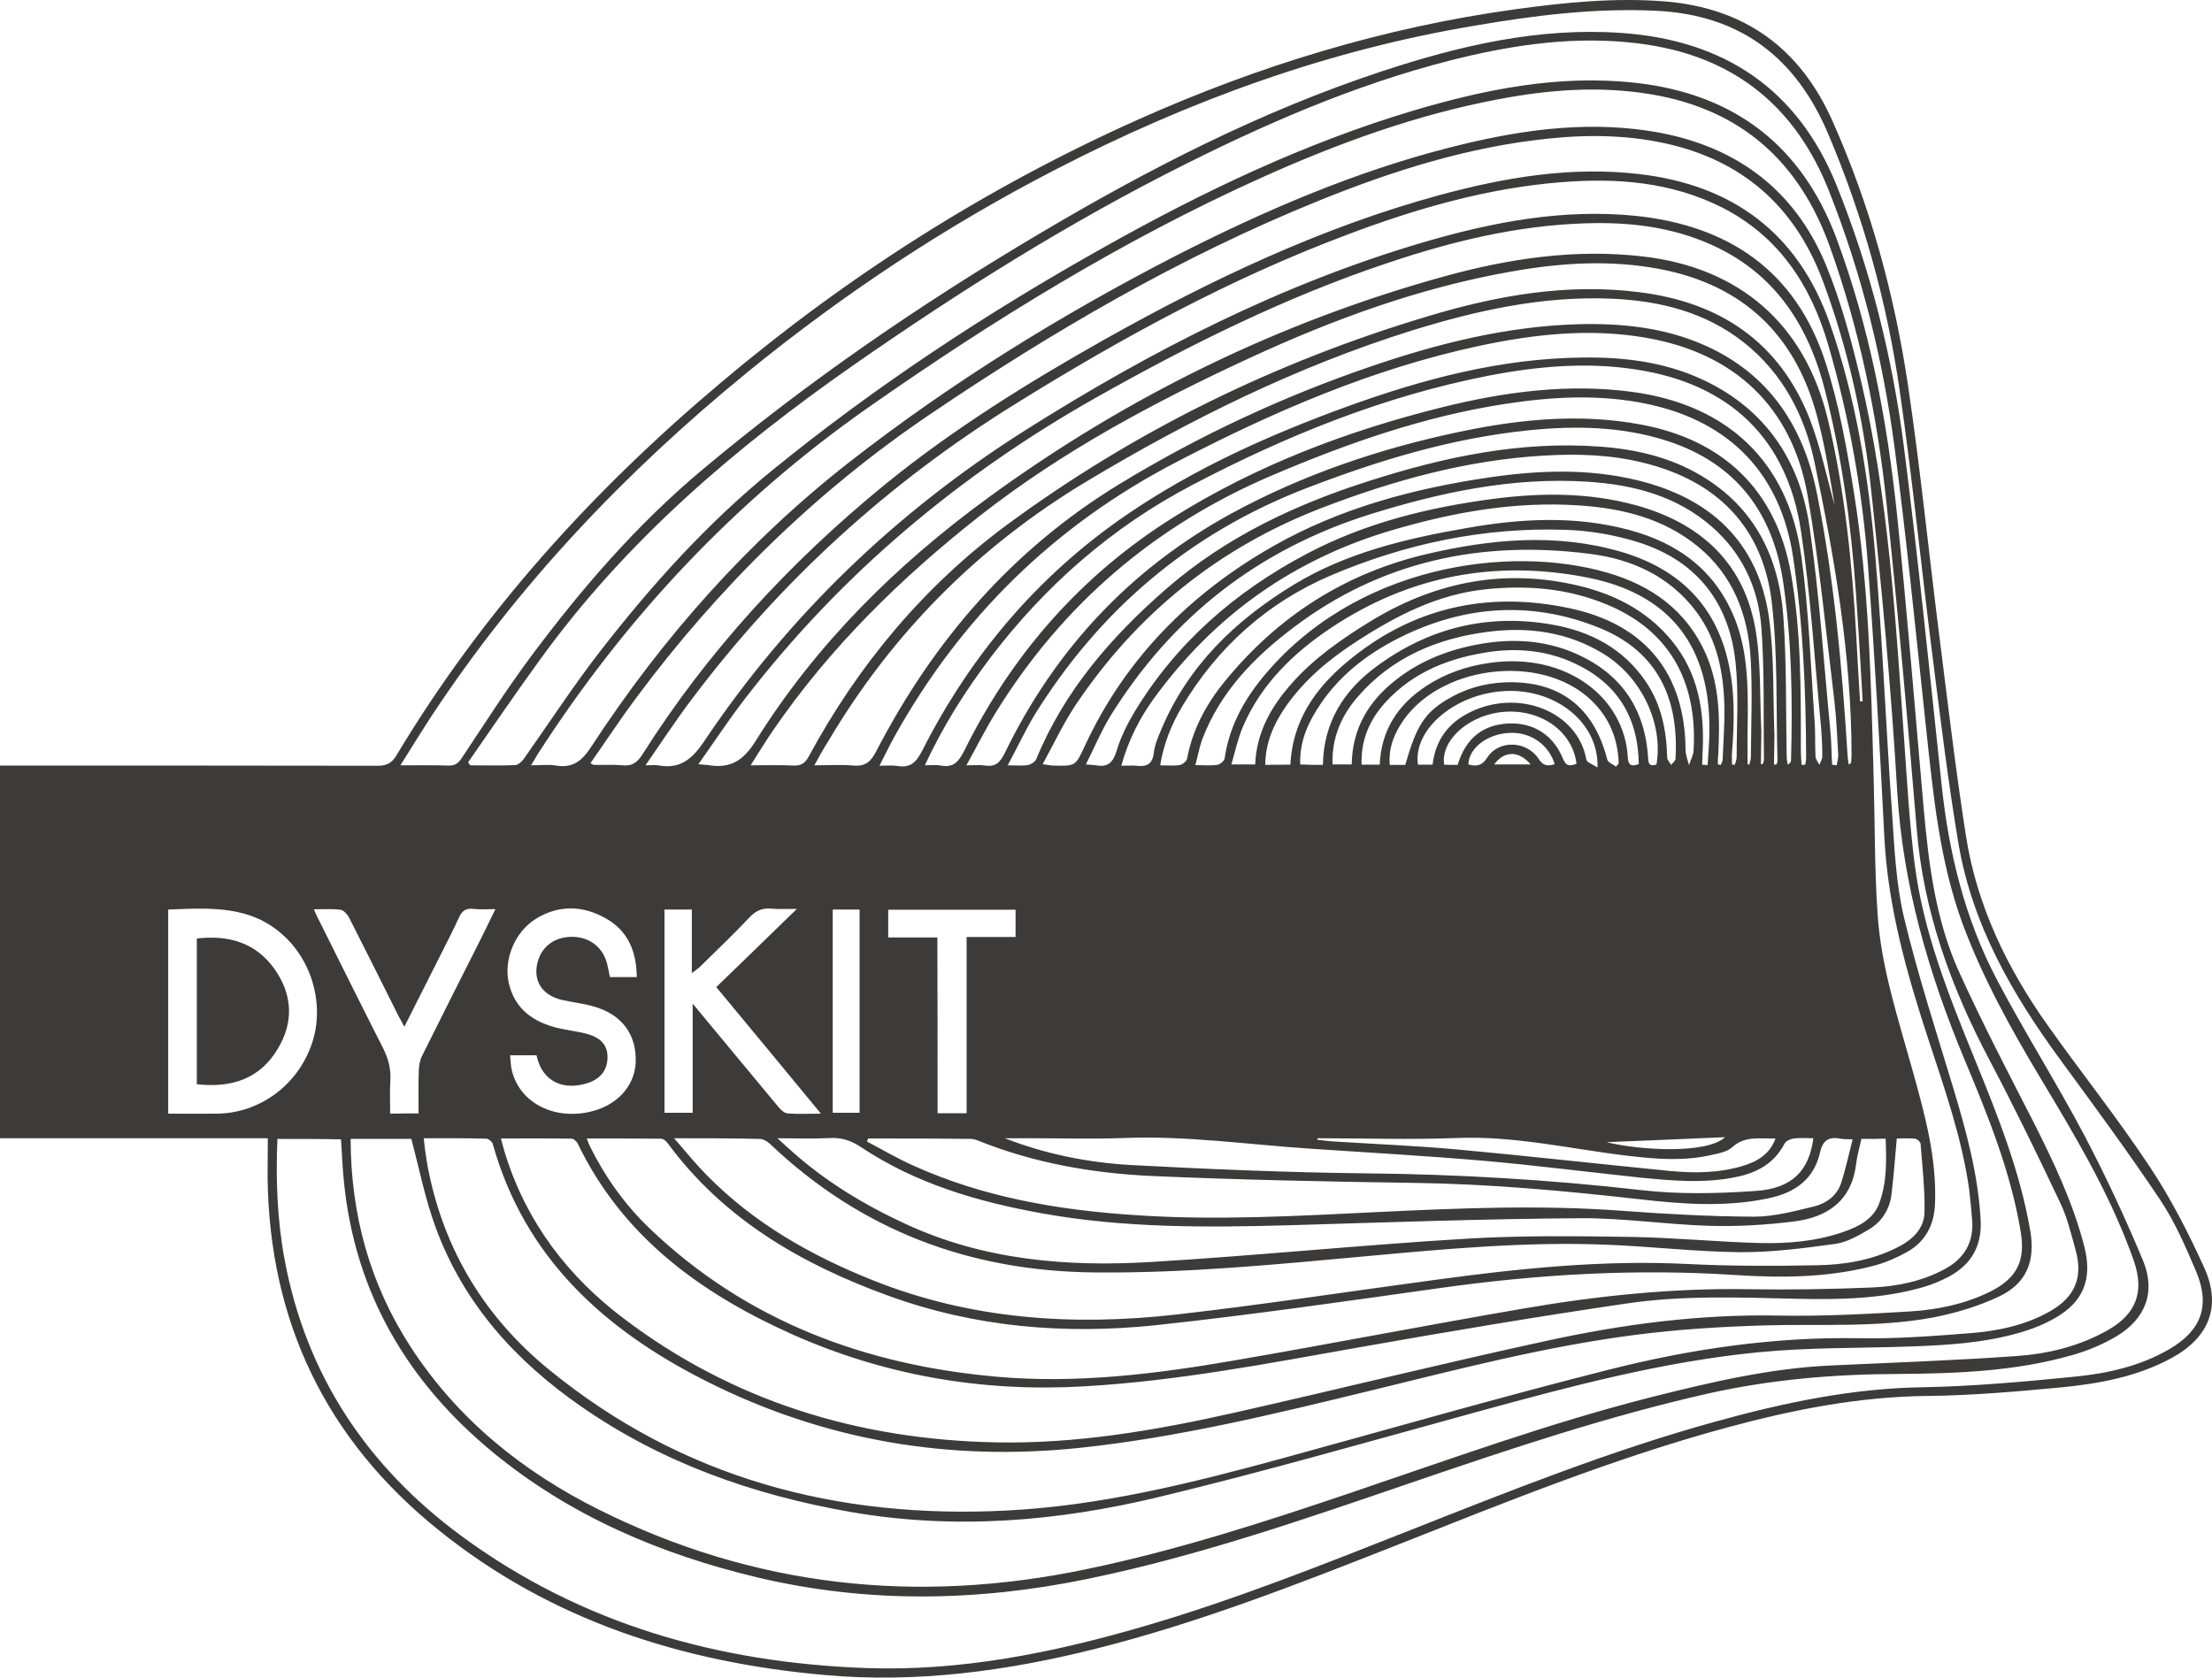 <?xml version="1.0" encoding="UTF-8" standalone="no"?>
<svg width="87px" height="66px" viewBox="0 0 87 66" version="1.1" xmlns="http://www.w3.org/2000/svg" xmlns:xlink="http://www.w3.org/1999/xlink" xmlns:sketch="http://www.bohemiancoding.com/sketch/ns">
    <!-- Generator: Sketch 3.2.2 (9983) - http://www.bohemiancoding.com/sketch -->
    <title>Logo</title>
    <desc>Created with Sketch.</desc>
    <defs></defs>
    <g id="Page-1" stroke="none" stroke-width="1" fill="none" fill-rule="evenodd" sketch:type="MSPage">
        <g id="One-Page-Inscription_V0" sketch:type="MSArtboardGroup" transform="translate(-43, -3)" fill="#3D3B3A">
            <g id="HEADER" sketch:type="MSLayerGroup">
                <path d="M53.533,47.781 L43,47.781 L43,33.118 L43.584,33.118 C48.335,33.118 53.095,33.118 57.846,33.126 C58.199,33.126 58.405,33.032 58.594,32.715 C61.97,27.085 66.326,22.285 71.335,18.069 C76.327,13.852 81.783,10.382 87.754,7.708 C92.505,5.582 97.446,4.074 102.609,3.363 C104.551,3.097 106.501,2.9 108.469,3.054 C111.631,3.311 113.804,4.905 115.076,7.768 C116.562,11.102 117.516,14.598 118.049,18.197 C118.53,21.446 118.856,24.711 119.269,27.967 C119.604,30.615 119.913,33.264 120.325,35.903 C120.755,38.628 121.932,41.071 123.521,43.316 C124.853,45.193 126.288,46.993 127.56,48.912 C128.384,50.155 129.072,51.501 129.69,52.863 C130.386,54.389 129.888,55.623 128.41,56.428 C127.053,57.165 125.549,57.44 124.037,57.585 C122.301,57.748 120.557,57.902 118.813,57.919 C116.124,57.945 113.521,58.459 110.952,59.154 C106.484,60.362 102.205,62.102 97.91,63.798 C94.043,65.324 90.16,66.841 86.113,67.861 C82.608,68.743 79.059,69.223 75.434,68.898 C69.84,68.401 64.66,66.755 60.244,63.19 C55.836,59.642 53.594,55.006 53.525,49.341 C53.525,48.844 53.533,48.338 53.533,47.781 L53.533,47.781 Z M53.911,47.807 C53.843,49.418 53.903,50.995 54.195,52.563 C55.046,57.122 57.46,60.713 61.163,63.439 C65.871,66.901 71.25,68.409 77.032,68.623 C80.761,68.761 84.378,68.032 87.943,66.995 C91.535,65.95 94.997,64.57 98.468,63.199 C102.42,61.639 106.364,60.062 110.462,58.931 C113.126,58.194 115.815,57.62 118.607,57.577 C120.592,57.542 122.576,57.362 124.561,57.165 C125.876,57.037 127.164,56.754 128.324,56.077 C129.579,55.348 129.939,54.371 129.381,53.035 C128.969,52.066 128.548,51.081 127.963,50.206 C126.709,48.33 125.369,46.513 124.037,44.696 C122.138,42.108 120.566,39.374 120.025,36.169 C119.629,33.803 119.337,31.421 119.037,29.047 C118.581,25.482 118.229,21.9 117.713,18.343 C117.215,14.889 116.287,11.539 114.921,8.308 C113.65,5.274 111.459,3.577 108.117,3.423 C105.728,3.311 103.374,3.603 101.028,4.006 C95.212,4.974 89.747,6.971 84.532,9.662 C80.211,11.89 76.173,14.564 72.401,17.64 C67.607,21.557 63.388,25.988 59.977,31.164 C59.573,31.781 59.187,32.407 58.749,33.109 C59.445,33.109 60.046,33.101 60.639,33.118 C60.879,33.126 61.017,33.041 61.154,32.835 C62.048,31.49 62.916,30.127 63.878,28.833 C65.871,26.159 68.045,23.639 70.614,21.488 C74.772,18 79.231,14.949 83.888,12.19 C88.175,9.645 92.6,7.374 97.351,5.805 C100.41,4.794 103.529,4.066 106.785,4.297 C110.806,4.58 113.693,6.491 115.23,10.279 C116.562,13.578 117.421,17.015 117.877,20.537 C118.444,24.968 118.891,29.416 119.363,33.855 C119.647,36.554 120.282,39.151 121.545,41.551 C122.637,43.625 123.891,45.604 124.982,47.67 C125.824,49.272 126.589,50.918 127.285,52.589 C127.8,53.823 127.388,54.886 126.245,55.571 C125.712,55.888 125.12,56.137 124.518,56.308 C122.284,56.951 119.973,57.037 117.671,57.054 C115.153,57.062 112.679,57.268 110.213,57.817 C106.226,58.716 102.369,60.011 98.511,61.33 C94.327,62.762 90.16,64.21 85.812,65.11 C81.465,66.01 77.126,66.087 72.787,65.058 C68.981,64.15 65.45,62.65 62.409,60.156 C59.024,57.371 56.953,53.857 56.523,49.452 C56.472,48.912 56.446,48.381 56.412,47.824 C55.561,47.807 54.753,47.807 53.911,47.807 L53.911,47.807 Z M61.412,32.989 C61.438,33.032 61.472,33.075 61.498,33.109 C62.082,33.109 62.666,33.126 63.259,33.101 C63.38,33.092 63.526,32.964 63.603,32.852 C64.608,31.43 65.562,29.964 66.627,28.593 C68.638,26.005 70.829,23.571 73.38,21.497 C77.461,18.172 81.843,15.292 86.431,12.721 C90.306,10.544 94.301,8.633 98.571,7.356 C101.424,6.508 104.328,5.925 107.326,6.259 C111.201,6.688 113.864,8.719 115.23,12.378 C116.545,15.909 117.232,19.586 117.619,23.314 C118.014,27.136 118.323,30.967 118.659,34.789 C118.856,37 119.131,39.211 120.059,41.251 C120.953,43.222 121.958,45.15 122.946,47.078 C123.762,48.69 124.535,50.309 124.982,52.058 C125.3,53.309 124.948,54.217 123.831,54.851 C123.401,55.1 122.929,55.288 122.448,55.426 C121.038,55.837 119.578,55.923 118.117,55.974 C116.141,56.043 114.165,56.008 112.198,56.197 C108.383,56.565 104.688,57.56 101.003,58.571 C96.879,59.702 92.772,60.885 88.613,61.887 C84.61,62.856 80.537,63.199 76.43,62.479 C72.624,61.81 69.041,60.55 65.854,58.331 C63.285,56.548 61.249,54.303 60.149,51.329 C59.728,50.198 59.496,49.007 59.178,47.807 L56.79,47.807 C56.798,50.789 57.546,53.514 59.152,55.991 C61,58.836 63.551,60.893 66.558,62.393 C72.667,65.444 79.068,66.13 85.735,64.733 C89.275,63.996 92.703,62.89 96.114,61.733 C100.04,60.405 103.941,58.982 107.962,57.962 C110.282,57.38 112.601,56.831 115.007,56.72 C117.439,56.608 119.87,56.523 122.293,56.351 C123.547,56.265 124.784,55.966 125.901,55.331 C127.018,54.697 127.345,53.832 126.932,52.623 C126.889,52.486 126.838,52.358 126.786,52.22 C125.884,49.795 124.561,47.593 123.238,45.39 C122.078,43.453 120.987,41.482 120.196,39.357 C119.277,36.863 119.037,34.249 118.753,31.635 C118.358,27.959 117.997,24.282 117.516,20.614 C117.061,17.152 116.227,13.775 114.938,10.519 C113.65,7.262 111.313,5.3 107.807,4.76 C105.445,4.4 103.125,4.665 100.822,5.188 C96.896,6.097 93.219,7.656 89.627,9.456 C85.048,11.744 80.735,14.461 76.542,17.383 C71.894,20.631 67.632,24.274 64.282,28.893 C63.302,30.238 62.366,31.618 61.412,32.989 L61.412,32.989 Z M59.668,47.781 C59.694,48.004 59.702,48.158 59.728,48.312 C59.771,48.578 59.805,48.852 59.866,49.118 C60.51,52.263 62.117,54.86 64.582,56.874 C69.815,61.159 75.923,62.77 82.599,62.427 C86.294,62.239 89.868,61.347 93.416,60.379 C97.703,59.205 101.973,57.971 106.287,56.883 C109.508,56.068 112.79,55.588 116.141,55.648 C117.585,55.674 119.028,55.563 120.471,55.451 C121.571,55.366 122.654,55.143 123.633,54.586 C124.613,54.029 124.939,53.249 124.63,52.16 C124.458,51.543 124.312,50.909 124.037,50.335 C123.135,48.424 122.216,46.538 121.236,44.679 C119.724,41.816 118.65,38.851 118.384,35.595 C118.031,31.327 117.645,27.059 117.198,22.8 C116.837,19.372 116.141,15.986 114.973,12.713 C113.778,9.379 111.502,7.314 107.962,6.714 C105.926,6.371 103.907,6.525 101.905,6.911 C98.691,7.519 95.641,8.633 92.677,9.962 C87.187,12.43 82.101,15.566 77.178,19.012 C71.911,22.697 67.615,27.282 64.153,32.664 C64.075,32.792 63.998,32.921 63.886,33.109 C64.273,33.109 64.574,33.066 64.866,33.118 C65.536,33.229 65.897,32.929 66.258,32.372 C69.05,28.096 72.401,24.308 76.439,21.154 C80.443,18.035 84.747,15.378 89.258,13.055 C92.72,11.29 96.269,9.756 100.049,8.796 C102.601,8.145 105.187,7.751 107.824,8.145 C111.098,8.633 113.529,10.33 114.809,13.407 C115.402,14.838 115.806,16.355 116.167,17.863 C117.284,22.551 117.55,27.342 117.894,32.132 C118.006,33.752 118.1,35.38 118.306,37 C118.65,39.682 119.655,42.185 120.669,44.67 C121.563,46.864 122.448,49.067 122.851,51.415 C123.058,52.606 122.714,53.497 121.614,54.012 C120.798,54.397 119.904,54.663 119.019,54.834 C116.837,55.237 114.629,55.083 112.421,55.143 C110.711,55.194 108.993,55.297 107.292,55.52 C103.769,55.974 100.332,56.874 96.887,57.714 C93.124,58.631 89.352,59.548 85.486,59.959 C80.305,60.508 75.382,59.668 70.743,57.32 C66.765,55.306 63.637,52.486 62.383,48.013 C62.357,47.918 62.22,47.798 62.125,47.798 C61.318,47.773 60.518,47.781 59.668,47.781 L59.668,47.781 Z M66.223,33.024 C66.309,33.075 66.335,33.092 66.361,33.092 C66.73,33.101 67.108,33.075 67.478,33.109 C67.873,33.152 68.079,32.981 68.285,32.655 C70.846,28.61 74.059,25.131 77.753,22.105 C80.46,19.894 83.433,18.052 86.474,16.338 C90.65,13.998 94.954,11.95 99.594,10.682 C102.18,9.979 104.792,9.533 107.481,9.85 C111.167,10.279 113.727,12.19 114.964,15.712 C116.004,18.677 116.493,21.78 116.76,24.891 C117.043,28.233 117.172,31.584 117.413,34.935 C117.507,36.323 117.567,37.746 117.885,39.091 C118.427,41.345 119.148,43.565 119.818,45.784 C120.334,47.498 120.806,49.212 120.901,51.012 C120.953,52.015 120.532,52.752 119.655,53.223 C119.329,53.395 118.985,53.54 118.624,53.643 C117.009,54.106 115.342,54.132 113.684,54.097 C111.433,54.046 109.182,53.952 106.948,54.286 C103.443,54.8 99.937,55.391 96.449,56.008 C92.858,56.643 89.275,57.337 85.623,57.542 C81.62,57.774 77.779,57.114 74.119,55.477 C70.536,53.866 67.486,51.646 65.725,47.995 C65.682,47.91 65.57,47.798 65.484,47.798 C64.574,47.781 63.663,47.79 62.701,47.79 C62.778,48.055 62.821,48.253 62.89,48.458 C63.732,51.115 65.347,53.223 67.538,54.877 C71.851,58.142 76.774,59.633 82.144,59.745 C85.357,59.813 88.502,59.265 91.62,58.562 C95.676,57.645 99.722,56.643 103.786,55.76 C106.793,55.1 109.843,54.697 112.945,54.757 C114.672,54.791 116.408,54.697 118.134,54.594 C119.217,54.526 120.291,54.303 121.279,53.814 C122.336,53.283 122.671,52.597 122.473,51.441 C122.078,49.067 121.176,46.864 120.257,44.662 C118.848,41.277 117.842,37.823 117.619,34.129 C117.387,30.153 117.018,26.185 116.588,22.225 C116.287,19.457 115.686,16.732 114.715,14.11 C113.684,11.299 111.742,9.447 108.795,8.71 C107.206,8.316 105.591,8.282 103.975,8.445 C100.796,8.762 97.789,9.713 94.851,10.904 C89.412,13.107 84.386,16.046 79.549,19.32 C75.047,22.371 71.241,26.125 68.01,30.47 C67.392,31.301 66.825,32.167 66.223,33.024 L66.223,33.024 Z M68.388,33.109 C68.646,33.109 68.767,33.092 68.878,33.109 C69.72,33.264 70.193,32.904 70.682,32.184 C74.016,27.205 78.269,23.125 83.338,19.92 C88.27,16.801 93.433,14.152 99.069,12.507 C101.75,11.727 104.474,11.213 107.283,11.487 C110.969,11.856 113.624,13.647 114.792,17.238 C115.325,18.883 115.634,20.614 115.909,22.328 C116.511,26.048 116.588,29.801 116.691,33.555 C116.743,35.355 116.725,37.154 116.846,38.945 C116.983,41.054 117.653,43.059 118.212,45.073 C118.693,46.804 119.183,48.544 119.105,50.369 C119.071,51.192 118.736,51.835 118.023,52.246 C117.628,52.469 117.198,52.657 116.768,52.777 C114.964,53.266 113.108,53.283 111.27,53.163 C107.378,52.906 103.52,53.129 99.671,53.669 C95.942,54.192 92.222,54.731 88.476,55.134 C84.893,55.511 81.353,55.22 77.942,53.977 C74.523,52.735 71.464,50.969 69.256,47.97 C69.196,47.884 69.084,47.798 68.99,47.798 C68.036,47.79 67.074,47.79 66.077,47.79 C66.137,47.935 66.172,48.047 66.223,48.141 C66.825,49.341 67.598,50.421 68.569,51.346 C72.384,54.989 77.049,56.711 82.23,57.165 C85.357,57.44 88.467,57.054 91.543,56.523 C95.332,55.871 99.112,55.134 102.901,54.483 C105.84,53.977 108.795,53.669 111.785,53.72 C113.4,53.746 115.016,53.72 116.631,53.652 C117.619,53.609 118.59,53.412 119.483,52.932 C120.248,52.52 120.635,51.886 120.566,51.003 C120.532,50.592 120.497,50.181 120.446,49.769 C120.154,47.738 119.475,45.81 118.839,43.873 C117.988,41.277 117.25,38.663 117.112,35.912 C116.932,32.347 116.734,28.781 116.468,25.225 C116.244,22.285 115.729,19.389 114.904,16.561 C114.225,14.23 112.971,12.301 110.728,11.161 C108.709,10.15 106.587,9.996 104.414,10.167 C101.492,10.399 98.709,11.204 95.985,12.233 C91.397,13.955 87.127,16.286 82.977,18.866 C77.968,21.968 73.69,25.859 70.167,30.564 C69.566,31.361 69.024,32.192 68.388,33.109 L68.388,33.109 Z M69.514,47.781 C69.987,48.33 70.365,48.792 70.786,49.221 C72.641,51.115 74.884,52.392 77.332,53.369 C81.19,54.911 85.202,55.177 89.284,54.714 C92.677,54.329 96.062,53.806 99.448,53.352 C102.73,52.906 106.012,52.563 109.328,52.726 C111.038,52.812 112.765,52.812 114.474,52.777 C115.548,52.76 116.614,52.58 117.593,52.092 C118.186,51.8 118.684,51.363 118.693,50.678 C118.71,49.787 118.607,48.887 118.538,47.995 C118.53,47.918 118.401,47.807 118.323,47.798 C118.074,47.773 117.825,47.79 117.602,47.79 C117.533,48.561 117.481,49.264 117.396,49.975 C117.327,50.575 117.018,51.063 116.502,51.372 C116.09,51.612 115.634,51.878 115.179,51.938 C113.933,52.109 112.679,52.272 111.433,52.263 C109.629,52.246 107.833,52.023 106.029,51.963 C102.936,51.852 99.851,52.135 96.775,52.418 C93.21,52.743 89.653,53.095 86.07,53.06 C81.139,53.017 76.86,51.406 73.277,47.995 C73.174,47.901 73.011,47.807 72.873,47.807 C71.791,47.781 70.717,47.781 69.514,47.781 L69.514,47.781 Z M116.158,30.598 C116.193,30.598 116.227,30.59 116.261,30.59 C116.176,29.167 116.098,27.744 115.995,26.322 C115.806,23.639 115.445,20.983 114.784,18.377 C114.139,15.824 112.825,13.758 110.325,12.636 C108.735,11.916 107.051,11.727 105.333,11.787 C102.661,11.873 100.092,12.498 97.575,13.347 C93.571,14.684 89.799,16.561 86.122,18.635 C80.735,21.677 76.095,25.568 72.315,30.47 C71.679,31.292 71.112,32.158 70.468,33.066 C70.674,33.084 70.768,33.092 70.863,33.101 C71.722,33.246 72.238,32.929 72.727,32.141 C75.099,28.336 78.26,25.216 81.86,22.585 C87.307,18.609 93.296,15.669 99.817,13.87 C102.369,13.167 104.963,12.781 107.627,13.09 C111.433,13.535 113.985,15.755 114.887,19.483 C115.566,22.311 115.849,25.191 116.012,28.087 C116.055,28.936 116.107,29.767 116.158,30.598 L116.158,30.598 Z M116.21,47.807 C116.133,48.175 116.038,48.475 116.004,48.784 C115.832,50.232 114.887,50.892 113.555,51.055 C112.455,51.192 111.33,51.261 110.222,51.226 C108.538,51.175 106.854,50.918 105.17,50.926 C101.381,50.952 97.583,51.089 93.794,51.201 C90.495,51.295 87.213,51.321 83.948,50.729 C81.439,50.275 79.016,49.564 76.869,48.133 C76.482,47.875 76.104,47.747 75.64,47.773 C74.996,47.807 74.343,47.781 73.578,47.781 C73.801,47.987 73.922,48.098 74.05,48.21 C75.417,49.452 76.972,50.395 78.647,51.166 C81.714,52.58 84.97,52.846 88.27,52.649 C92.411,52.4 96.544,51.98 100.685,51.732 C102.841,51.603 105.006,51.629 107.163,51.663 C108.847,51.689 110.539,51.86 112.223,51.903 C113.34,51.929 114.457,51.835 115.523,51.458 C116.115,51.252 116.682,50.961 116.914,50.335 C117.215,49.521 117.198,48.664 117.164,47.798 C116.82,47.807 116.528,47.807 116.21,47.807 L116.21,47.807 Z M72.521,33.109 C73.14,33.109 73.664,33.092 74.188,33.118 C74.497,33.135 74.669,33.032 74.815,32.749 C76.757,29.159 79.334,26.065 82.616,23.639 C87.643,19.937 93.184,17.229 99.173,15.438 C101.879,14.624 104.637,14.135 107.472,14.495 C110.651,14.889 112.997,16.458 114.182,19.492 C114.603,20.589 114.844,21.754 115.162,22.894 C114.956,21.694 114.775,20.486 114.449,19.312 C113.589,16.149 111.536,14.212 108.297,13.587 C106.329,13.21 104.362,13.338 102.403,13.69 C98.829,14.324 95.452,15.558 92.17,17.075 C88.424,18.806 84.79,20.743 81.534,23.297 C78.441,25.731 75.648,28.464 73.415,31.721 C73.123,32.141 72.856,32.587 72.521,33.109 L72.521,33.109 Z M75.03,33.109 C75.597,33.109 76.087,33.075 76.559,33.118 C77.032,33.161 77.247,32.972 77.461,32.561 C79.704,28.224 82.797,24.634 86.998,22.063 C90.143,20.143 93.468,18.592 96.965,17.4 C99.602,16.501 102.291,15.832 105.092,15.755 C106.793,15.712 108.469,15.884 110.05,16.586 C112.576,17.709 113.925,19.766 114.457,22.388 C115.145,25.808 115.454,29.278 115.669,32.758 C115.677,32.861 115.694,32.955 115.712,33.084 C115.772,33.032 115.806,33.015 115.806,32.998 C115.815,32.886 115.823,32.775 115.823,32.655 C115.815,28.781 115.162,24.985 114.371,21.206 C113.976,19.329 113.117,17.683 111.579,16.466 C110.067,15.275 108.288,14.838 106.415,14.752 C103.7,14.632 101.097,15.207 98.528,16.004 C94.009,17.418 89.808,19.5 85.761,21.925 C81.491,24.488 78.089,27.907 75.563,32.184 C75.374,32.467 75.227,32.758 75.03,33.109 L75.03,33.109 Z M77.143,47.79 C77.126,47.833 77.118,47.867 77.1,47.91 C77.702,48.227 78.295,48.578 78.913,48.852 C81.688,50.112 84.644,50.609 87.66,50.806 C90.821,51.021 93.983,50.841 97.145,50.686 C100.367,50.532 103.58,50.395 106.802,50.635 C108.529,50.764 110.256,50.858 111.991,50.866 C112.773,50.866 113.572,50.652 114.346,50.464 C114.827,50.344 115.248,50.044 115.411,49.547 C115.591,48.998 115.712,48.424 115.866,47.824 C115.669,47.815 115.523,47.824 115.385,47.798 C114.93,47.704 114.689,47.867 114.586,48.33 C114.346,49.409 113.581,49.932 112.541,50.146 C110.832,50.506 109.113,50.369 107.412,50.172 C104.508,49.847 101.604,49.581 98.683,49.538 C95.203,49.487 91.724,49.418 88.253,49.264 C85.933,49.152 83.647,48.75 81.474,47.875 C81.379,47.841 81.285,47.807 81.182,47.807 C79.824,47.79 78.484,47.79 77.143,47.79 L77.143,47.79 Z M115.059,33.084 C115.119,33.092 115.179,33.101 115.239,33.109 C115.256,32.972 115.308,32.826 115.299,32.689 C115.256,31.978 115.23,31.258 115.145,30.555 C114.818,27.864 114.56,25.165 114.096,22.5 C113.486,18.994 111.192,16.861 107.678,16.278 C105.496,15.909 103.34,16.149 101.2,16.603 C96.982,17.503 93.072,19.2 89.266,21.18 C84.464,23.674 80.786,27.29 78.166,32.004 C77.977,32.347 77.805,32.707 77.59,33.126 C77.882,33.126 78.097,33.101 78.303,33.135 C78.81,33.221 79.034,32.989 79.266,32.544 C81.156,28.807 83.793,25.679 87.247,23.297 C89.936,21.446 92.901,20.117 95.959,19.003 C98.958,17.915 102.016,17.101 105.238,17.066 C106.991,17.041 108.701,17.272 110.273,18.086 C112.584,19.277 113.821,21.274 114.174,23.751 C114.56,26.399 114.732,29.081 114.99,31.755 C115.033,32.184 115.033,32.638 115.059,33.084 L115.059,33.084 Z M79.377,33.109 C79.635,33.109 79.824,33.084 80.004,33.118 C80.503,33.212 80.709,32.964 80.924,32.535 C82.805,28.739 85.512,25.645 89.103,23.382 C92.377,21.317 95.976,19.954 99.731,19.02 C102.188,18.412 104.68,18.077 107.214,18.42 C110.943,18.926 113.332,21.163 113.847,24.874 C114.148,27.033 114.217,29.219 114.371,31.395 C114.406,31.85 114.38,32.312 114.406,32.766 C114.414,32.878 114.509,32.989 114.56,33.092 C114.595,32.981 114.672,32.869 114.672,32.766 C114.672,32.364 114.655,31.969 114.62,31.567 C114.371,28.996 114.217,26.416 113.83,23.862 C113.28,20.246 111.021,18.112 107.403,17.546 C105.427,17.229 103.46,17.409 101.518,17.786 C97.411,18.592 93.588,20.143 89.894,22.08 C86.723,23.742 84.103,26.048 81.946,28.884 C80.967,30.187 80.09,31.558 79.377,33.109 L79.377,33.109 Z M113.856,33.092 C113.907,33.092 113.95,33.092 114.002,33.084 C114.019,32.989 114.036,32.895 114.036,32.801 C114.028,30.153 113.916,27.522 113.521,24.899 C113.031,21.668 111.072,19.612 107.867,18.909 C105.977,18.497 104.078,18.6 102.188,18.892 C99.018,19.38 96.011,20.434 93.072,21.685 C88.45,23.648 84.816,26.75 82.178,31.01 C81.774,31.661 81.431,32.347 81.01,33.109 C81.336,33.109 81.551,33.084 81.749,33.118 C82.152,33.178 82.333,32.998 82.513,32.638 C84.489,28.559 87.453,25.379 91.431,23.202 C94.25,21.668 97.265,20.648 100.401,19.989 C102.764,19.492 105.152,19.252 107.558,19.706 C110.806,20.314 112.859,22.311 113.435,25.533 C113.847,27.847 113.83,30.195 113.83,32.535 C113.83,32.724 113.847,32.904 113.856,33.092 L113.856,33.092 Z M82.634,33.109 C82.977,33.109 83.209,33.135 83.424,33.101 C83.544,33.075 83.716,32.972 83.759,32.861 C84.867,30.161 86.723,28.036 88.888,26.15 C91.217,24.128 93.949,22.842 96.861,21.917 C99.808,20.974 102.807,20.34 105.934,20.571 C107.335,20.674 108.684,20.983 109.904,21.711 C112.017,22.962 112.979,24.934 113.143,27.29 C113.272,29.107 113.237,30.941 113.272,32.766 C113.272,32.869 113.297,32.981 113.315,33.084 C113.418,33.024 113.443,32.964 113.443,32.912 C113.504,30.573 113.478,28.224 113.134,25.902 C112.73,23.177 111.295,21.24 108.606,20.357 C106.819,19.774 104.981,19.74 103.125,19.929 C100.1,20.237 97.222,21.111 94.396,22.2 C89.79,23.974 86.251,26.99 83.673,31.155 C83.312,31.764 83.012,32.407 82.634,33.109 L82.634,33.109 Z M82.522,47.781 C84.128,48.407 85.804,48.741 87.496,48.835 C90.555,48.998 93.614,49.127 96.672,49.161 C100.315,49.195 103.932,49.409 107.549,49.821 C109.027,49.992 110.548,49.958 112.043,49.855 C113.486,49.761 114.157,49.058 114.32,47.781 C114.062,47.781 113.804,47.755 113.546,47.79 C113.418,47.807 113.237,47.893 113.186,47.995 C112.79,48.758 112.129,49.127 111.321,49.298 C110.041,49.572 108.752,49.452 107.472,49.324 C105.453,49.11 103.434,48.852 101.415,48.672 C99.138,48.475 96.844,48.347 94.559,48.193 C92.093,48.03 89.636,47.67 87.153,47.773 C85.984,47.815 84.807,47.781 83.63,47.781 L82.522,47.781 L82.522,47.781 Z M112.773,33.075 C112.799,33.075 112.833,33.084 112.859,33.084 C112.876,33.041 112.911,32.989 112.911,32.946 C112.851,30.864 112.928,28.773 112.687,26.707 C112.344,23.759 110.557,21.934 107.67,21.214 C106.381,20.888 105.066,20.846 103.743,20.923 C100.702,21.094 97.798,21.9 94.971,22.988 C90.933,24.548 87.728,27.136 85.323,30.71 C84.833,31.438 84.464,32.235 84.008,33.066 C84.232,33.092 84.326,33.118 84.421,33.118 C85.323,33.144 85.297,33.135 85.675,32.329 C87.273,28.893 89.833,26.33 93.09,24.479 C95.71,22.988 98.606,22.217 101.587,21.78 C103.529,21.497 105.47,21.428 107.386,21.891 C110.264,22.585 112.146,24.308 112.576,27.299 C112.79,28.833 112.73,30.401 112.79,31.952 C112.79,32.312 112.773,32.689 112.773,33.075 L112.773,33.075 Z M49.616,46.813 C50.294,46.813 50.93,46.821 51.557,46.813 C53.181,46.787 54.642,45.741 55.226,44.173 C55.784,42.691 55.346,40.925 54.195,39.845 C52.872,38.594 51.257,38.723 49.616,38.783 C49.616,41.465 49.616,44.113 49.616,46.813 L49.616,46.813 Z M75.288,46.813 C73.896,45.124 72.581,43.53 71.172,41.834 C72.22,40.822 73.251,39.82 74.343,38.757 C73.956,38.757 73.638,38.774 73.329,38.748 C72.968,38.714 72.719,38.834 72.47,39.1 C71.842,39.768 71.181,40.394 70.528,41.037 C70.459,41.105 70.365,41.165 70.21,41.285 L70.21,38.783 L69.136,38.783 L69.136,46.778 L70.244,46.778 L70.244,42.485 C71.421,43.899 72.513,45.227 73.621,46.556 C73.715,46.667 73.853,46.796 73.982,46.804 C74.394,46.838 74.789,46.813 75.288,46.813 L75.288,46.813 Z M63.062,44.516 C63.087,44.747 63.087,44.927 63.13,45.107 C63.422,46.341 64.711,47.053 66.146,46.753 C67.229,46.53 67.959,45.759 68.002,44.799 C68.045,43.71 67.469,42.913 66.352,42.596 C65.94,42.476 65.51,42.433 65.098,42.339 C64.411,42.176 64.041,41.705 64.101,41.097 C64.17,40.394 64.66,39.914 65.356,39.862 C66.103,39.802 66.696,40.214 66.876,40.908 C66.919,41.079 66.954,41.259 66.988,41.439 L68.045,41.439 C68.036,40.437 67.701,39.614 66.816,39.125 C65.923,38.62 64.978,38.594 64.084,39.143 C63.251,39.657 62.804,40.737 63.01,41.671 C63.242,42.699 63.981,43.213 64.943,43.445 C65.33,43.539 65.734,43.573 66.12,43.685 C66.653,43.839 66.894,44.139 66.894,44.585 C66.894,45.073 66.644,45.433 66.129,45.604 C65.253,45.896 64.342,45.639 64.101,44.516 C63.783,44.516 63.457,44.516 63.062,44.516 L63.062,44.516 Z M112.258,33.058 C112.284,33.058 112.301,33.066 112.326,33.066 C112.344,33.006 112.378,32.946 112.378,32.886 C112.352,31.147 112.404,29.398 112.275,27.667 C112.155,26.133 111.527,24.771 110.333,23.725 C108.933,22.5 107.223,22.063 105.427,21.951 C102.498,21.763 99.679,22.363 96.904,23.228 C92.497,24.608 89.095,27.265 86.672,31.172 C86.311,31.764 86.044,32.407 85.709,33.075 C85.907,33.092 86.001,33.092 86.105,33.109 C86.56,33.195 86.775,33.006 86.912,32.552 C87.075,32.012 87.333,31.49 87.625,31.001 C89.275,28.276 91.603,26.262 94.396,24.788 C96.681,23.579 99.164,22.962 101.724,22.628 C103.597,22.38 105.47,22.371 107.309,22.868 C109.792,23.545 111.519,25.045 112.017,27.607 C112.275,28.961 112.206,30.384 112.275,31.781 C112.275,32.209 112.258,32.629 112.258,33.058 L112.258,33.058 Z M111.734,33.066 C111.759,33.075 111.777,33.075 111.802,33.084 C111.828,32.981 111.863,32.878 111.863,32.784 C111.871,31.481 111.931,30.187 111.854,28.893 C111.751,27.17 111.158,25.628 109.775,24.496 C108.417,23.391 106.811,22.997 105.109,22.885 C102.618,22.714 100.204,23.142 97.824,23.837 C93.932,24.968 90.804,27.17 88.416,30.435 C87.832,31.232 87.385,32.107 87.101,33.126 C87.342,33.126 87.522,33.109 87.703,33.126 C88.106,33.178 88.33,33.058 88.381,32.612 C88.416,32.304 88.545,32.004 88.665,31.721 C89.722,29.193 91.595,27.393 93.897,25.996 C95.976,24.736 98.305,24.188 100.668,23.777 C102.798,23.399 104.938,23.279 107.06,23.845 C109.027,24.368 110.505,25.465 111.261,27.419 C111.734,28.661 111.751,29.956 111.742,31.258 C111.725,31.858 111.734,32.458 111.734,33.066 L111.734,33.066 Z M88.631,33.109 C88.905,33.109 89.155,33.135 89.387,33.101 C89.498,33.084 89.67,32.955 89.687,32.852 C89.902,31.712 90.426,30.727 91.148,29.836 C93.244,27.256 95.899,25.542 99.155,24.788 C101.664,24.205 104.19,23.974 106.707,24.694 C108.89,25.319 110.393,26.665 110.943,28.919 C111.244,30.127 111.218,31.352 111.124,32.578 C111.106,32.749 111.124,32.912 111.124,33.084 L111.235,33.084 C111.261,32.981 111.304,32.886 111.304,32.784 C111.304,31.541 111.39,30.29 111.261,29.064 C111.003,26.605 109.629,24.959 107.24,24.274 C106.381,24.025 105.47,23.871 104.585,23.845 C101.381,23.734 98.288,24.385 95.349,25.636 C92.84,26.707 90.873,28.473 89.473,30.83 C89.069,31.524 88.768,32.261 88.631,33.109 L88.631,33.109 Z M59.462,46.804 C59.462,46.239 59.453,45.681 59.47,45.133 C59.479,44.927 59.513,44.705 59.608,44.525 C60.355,43.016 61.12,41.508 61.876,40.008 C62.074,39.614 62.263,39.22 62.486,38.766 C62.142,38.766 61.876,38.791 61.61,38.757 C61.318,38.723 61.171,38.834 61.051,39.1 C60.819,39.605 60.561,40.102 60.312,40.599 C59.857,41.508 59.393,42.425 58.903,43.393 C58.809,43.213 58.74,43.093 58.671,42.965 C58.027,41.679 57.383,40.385 56.73,39.1 C56.661,38.971 56.515,38.808 56.394,38.791 C56.068,38.748 55.724,38.774 55.346,38.774 C55.415,38.937 55.458,39.04 55.51,39.134 C56.36,40.831 57.202,42.536 58.061,44.225 C58.267,44.636 58.379,45.03 58.353,45.493 C58.328,45.93 58.345,46.367 58.345,46.813 C58.723,46.804 59.041,46.804 59.462,46.804 L59.462,46.804 Z M110.565,33.075 C110.608,33.084 110.642,33.084 110.685,33.092 C110.711,33.015 110.754,32.938 110.754,32.861 C110.78,32.192 110.832,31.524 110.823,30.847 C110.797,29.484 110.548,28.173 109.706,27.05 C108.658,25.662 107.171,24.993 105.522,24.788 C101.286,24.248 97.351,25.062 93.889,27.676 C92.342,28.841 91.01,30.204 90.297,32.055 C90.177,32.372 90.117,32.724 90.014,33.101 C90.366,33.101 90.624,33.126 90.873,33.092 C90.985,33.075 91.148,32.938 91.165,32.844 C91.337,31.635 91.887,30.598 92.651,29.664 C96.277,25.233 102.352,24.402 106.226,25.533 C107.962,26.039 109.337,27.016 110.093,28.73 C110.651,29.998 110.642,31.335 110.582,32.681 C110.565,32.818 110.565,32.946 110.565,33.075 L110.565,33.075 Z M79.876,46.796 L81.018,46.796 L81.018,39.862 L82.943,39.862 L82.943,38.791 L77.934,38.791 L77.934,39.88 L79.867,39.88 C79.876,42.202 79.876,44.482 79.876,46.796 L79.876,46.796 Z M109.947,33.084 C110.015,33.092 110.093,33.092 110.161,33.101 C110.187,32.664 110.23,32.218 110.23,31.781 C110.282,28.447 108.701,26.365 105.436,25.722 C101.827,25.011 98.434,25.645 95.349,27.702 C93.863,28.696 92.609,29.913 91.887,31.584 C91.689,32.047 91.586,32.544 91.431,33.075 L92.368,33.075 C92.419,31.79 93.012,30.778 93.82,29.87 C94.696,28.884 95.762,28.147 96.87,27.462 C99.327,25.953 101.956,25.379 104.809,25.979 C106.364,26.305 107.739,26.965 108.761,28.216 C109.809,29.501 110.05,31.018 109.964,32.612 C109.955,32.766 109.955,32.929 109.947,33.084 L109.947,33.084 Z M93.751,33.084 C93.837,31.37 94.713,30.11 95.942,29.073 C98.511,26.905 101.484,26.236 104.74,26.93 C107.73,27.564 109.276,29.518 109.294,32.501 C109.294,32.698 109.38,32.904 109.431,33.101 C109.491,32.904 109.603,32.715 109.611,32.509 C109.766,29.733 108.598,27.77 106.183,26.776 C104.654,26.142 103.056,26.013 101.424,26.185 C99.533,26.382 97.901,27.23 96.346,28.242 C95.263,28.944 94.275,29.767 93.536,30.847 C93.081,31.515 92.772,32.235 92.763,33.092 C93.09,33.084 93.399,33.084 93.751,33.084 L93.751,33.084 Z M95.031,33.092 C95.057,31.421 95.848,30.17 97.128,29.227 C99.19,27.702 101.51,27.127 104.053,27.573 C105.556,27.839 106.836,28.507 107.721,29.801 C108.34,30.701 108.546,31.73 108.572,32.801 C108.572,32.904 108.675,32.998 108.727,33.092 C108.787,33.015 108.89,32.938 108.898,32.861 C109.036,30.581 108.271,28.661 105.908,27.702 C103.133,26.579 100.384,26.836 97.764,28.233 C96.475,28.927 95.384,29.861 94.653,31.155 C94.318,31.738 94.112,32.364 94.138,33.075 C94.439,33.092 94.713,33.092 95.031,33.092 L95.031,33.092 Z M108.151,33.075 C108.426,31.455 107.549,29.613 106.037,28.704 C104.645,27.864 103.116,27.65 101.527,27.856 C99.525,28.113 97.746,28.859 96.397,30.418 C95.744,31.172 95.375,32.047 95.409,33.075 L96.165,33.075 C96.183,31.67 96.818,30.607 97.867,29.776 C98.941,28.919 100.195,28.473 101.552,28.284 C102.618,28.139 103.675,28.216 104.68,28.593 C106.579,29.321 107.661,30.684 107.816,32.732 C107.833,32.946 107.807,33.195 108.151,33.075 L108.151,33.075 Z M75.752,38.783 L75.752,46.778 L76.808,46.778 L76.808,38.783 L75.752,38.783 L75.752,38.783 Z M94.817,47.781 C94.817,47.798 94.817,47.824 94.808,47.841 C94.988,47.858 95.169,47.884 95.349,47.901 C96.99,48.004 98.631,48.073 100.272,48.218 C103.073,48.475 105.874,48.792 108.675,49.067 C109.646,49.161 110.625,49.152 111.57,48.861 C112.12,48.69 112.601,48.415 112.833,47.79 C112.215,47.807 111.639,47.67 111.132,48.133 C110.935,48.312 110.617,48.372 110.342,48.432 C109.251,48.69 108.151,48.604 107.06,48.475 C104.792,48.21 102.558,47.67 100.247,47.773 C98.442,47.841 96.629,47.781 94.817,47.781 L94.817,47.781 Z M107.455,33.058 C107.429,31.181 106.579,29.853 104.895,29.081 C103.872,28.61 102.781,28.49 101.664,28.636 C100.066,28.859 98.614,29.407 97.497,30.624 C96.87,31.31 96.518,32.115 96.552,33.084 L97.265,33.084 C97.325,31.712 97.987,30.718 99.095,29.99 C99.851,29.493 100.685,29.21 101.57,29.081 C104.603,28.644 106.914,30.444 107.025,32.826 C107.043,33.109 107.18,33.169 107.455,33.058 L107.455,33.058 Z M106.561,33.161 C106.596,33.118 106.63,33.075 106.665,33.041 C106.639,32.072 106.295,31.232 105.591,30.555 C103.606,28.644 99.49,29.176 98.064,31.541 C97.781,32.012 97.609,32.509 97.66,33.092 L98.27,33.092 C98.709,31.567 99.018,31.07 99.886,30.538 C100.599,30.101 101.372,29.878 102.197,29.844 C104.328,29.767 105.694,30.813 106.218,32.895 C106.261,33.006 106.45,33.075 106.561,33.161 L106.561,33.161 Z M99.344,33.084 C99.456,32.132 99.946,31.464 100.771,31.044 C102.704,30.058 105.058,30.984 105.393,32.886 C105.41,32.998 105.642,33.066 105.831,33.195 C105.891,31.43 104.182,30.084 102.197,30.187 C100.247,30.281 98.571,31.687 98.769,33.084 L99.344,33.084 L99.344,33.084 Z M100.332,33.092 C100.642,32.055 101.312,31.515 102.317,31.464 C103.305,31.412 104.104,31.918 104.482,32.869 C104.611,33.178 104.783,33.126 105.006,33.049 C104.843,31.704 103.477,30.813 101.956,31.027 C100.668,31.215 99.662,32.167 99.8,33.084 C99.972,33.092 100.135,33.092 100.332,33.092 L100.332,33.092 Z M100.753,33.075 C101.063,33.161 101.286,33.135 101.492,32.809 C101.939,32.098 103.047,32.132 103.52,32.861 C103.7,33.144 103.881,33.144 104.147,33.066 C103.915,32.287 103.193,31.798 102.386,31.832 C101.484,31.867 100.762,32.449 100.753,33.075 L100.753,33.075 Z M110.849,47.738 C109.328,47.807 107.807,47.867 106.192,47.935 C107.507,48.261 110.136,48.407 110.849,47.738 L110.849,47.738 Z M101.767,33.075 L103.202,33.075 C102.747,32.527 102.162,32.527 101.767,33.075 Z M50.741,45.656 L50.741,39.922 C51.996,39.777 53.069,40.085 53.808,41.139 C54.504,42.134 54.556,43.205 53.937,44.242 C53.233,45.442 52.116,45.81 50.741,45.656 Z" id="Logo" sketch:type="MSShapeGroup"></path>
            </g>
        </g>
    </g>
</svg>